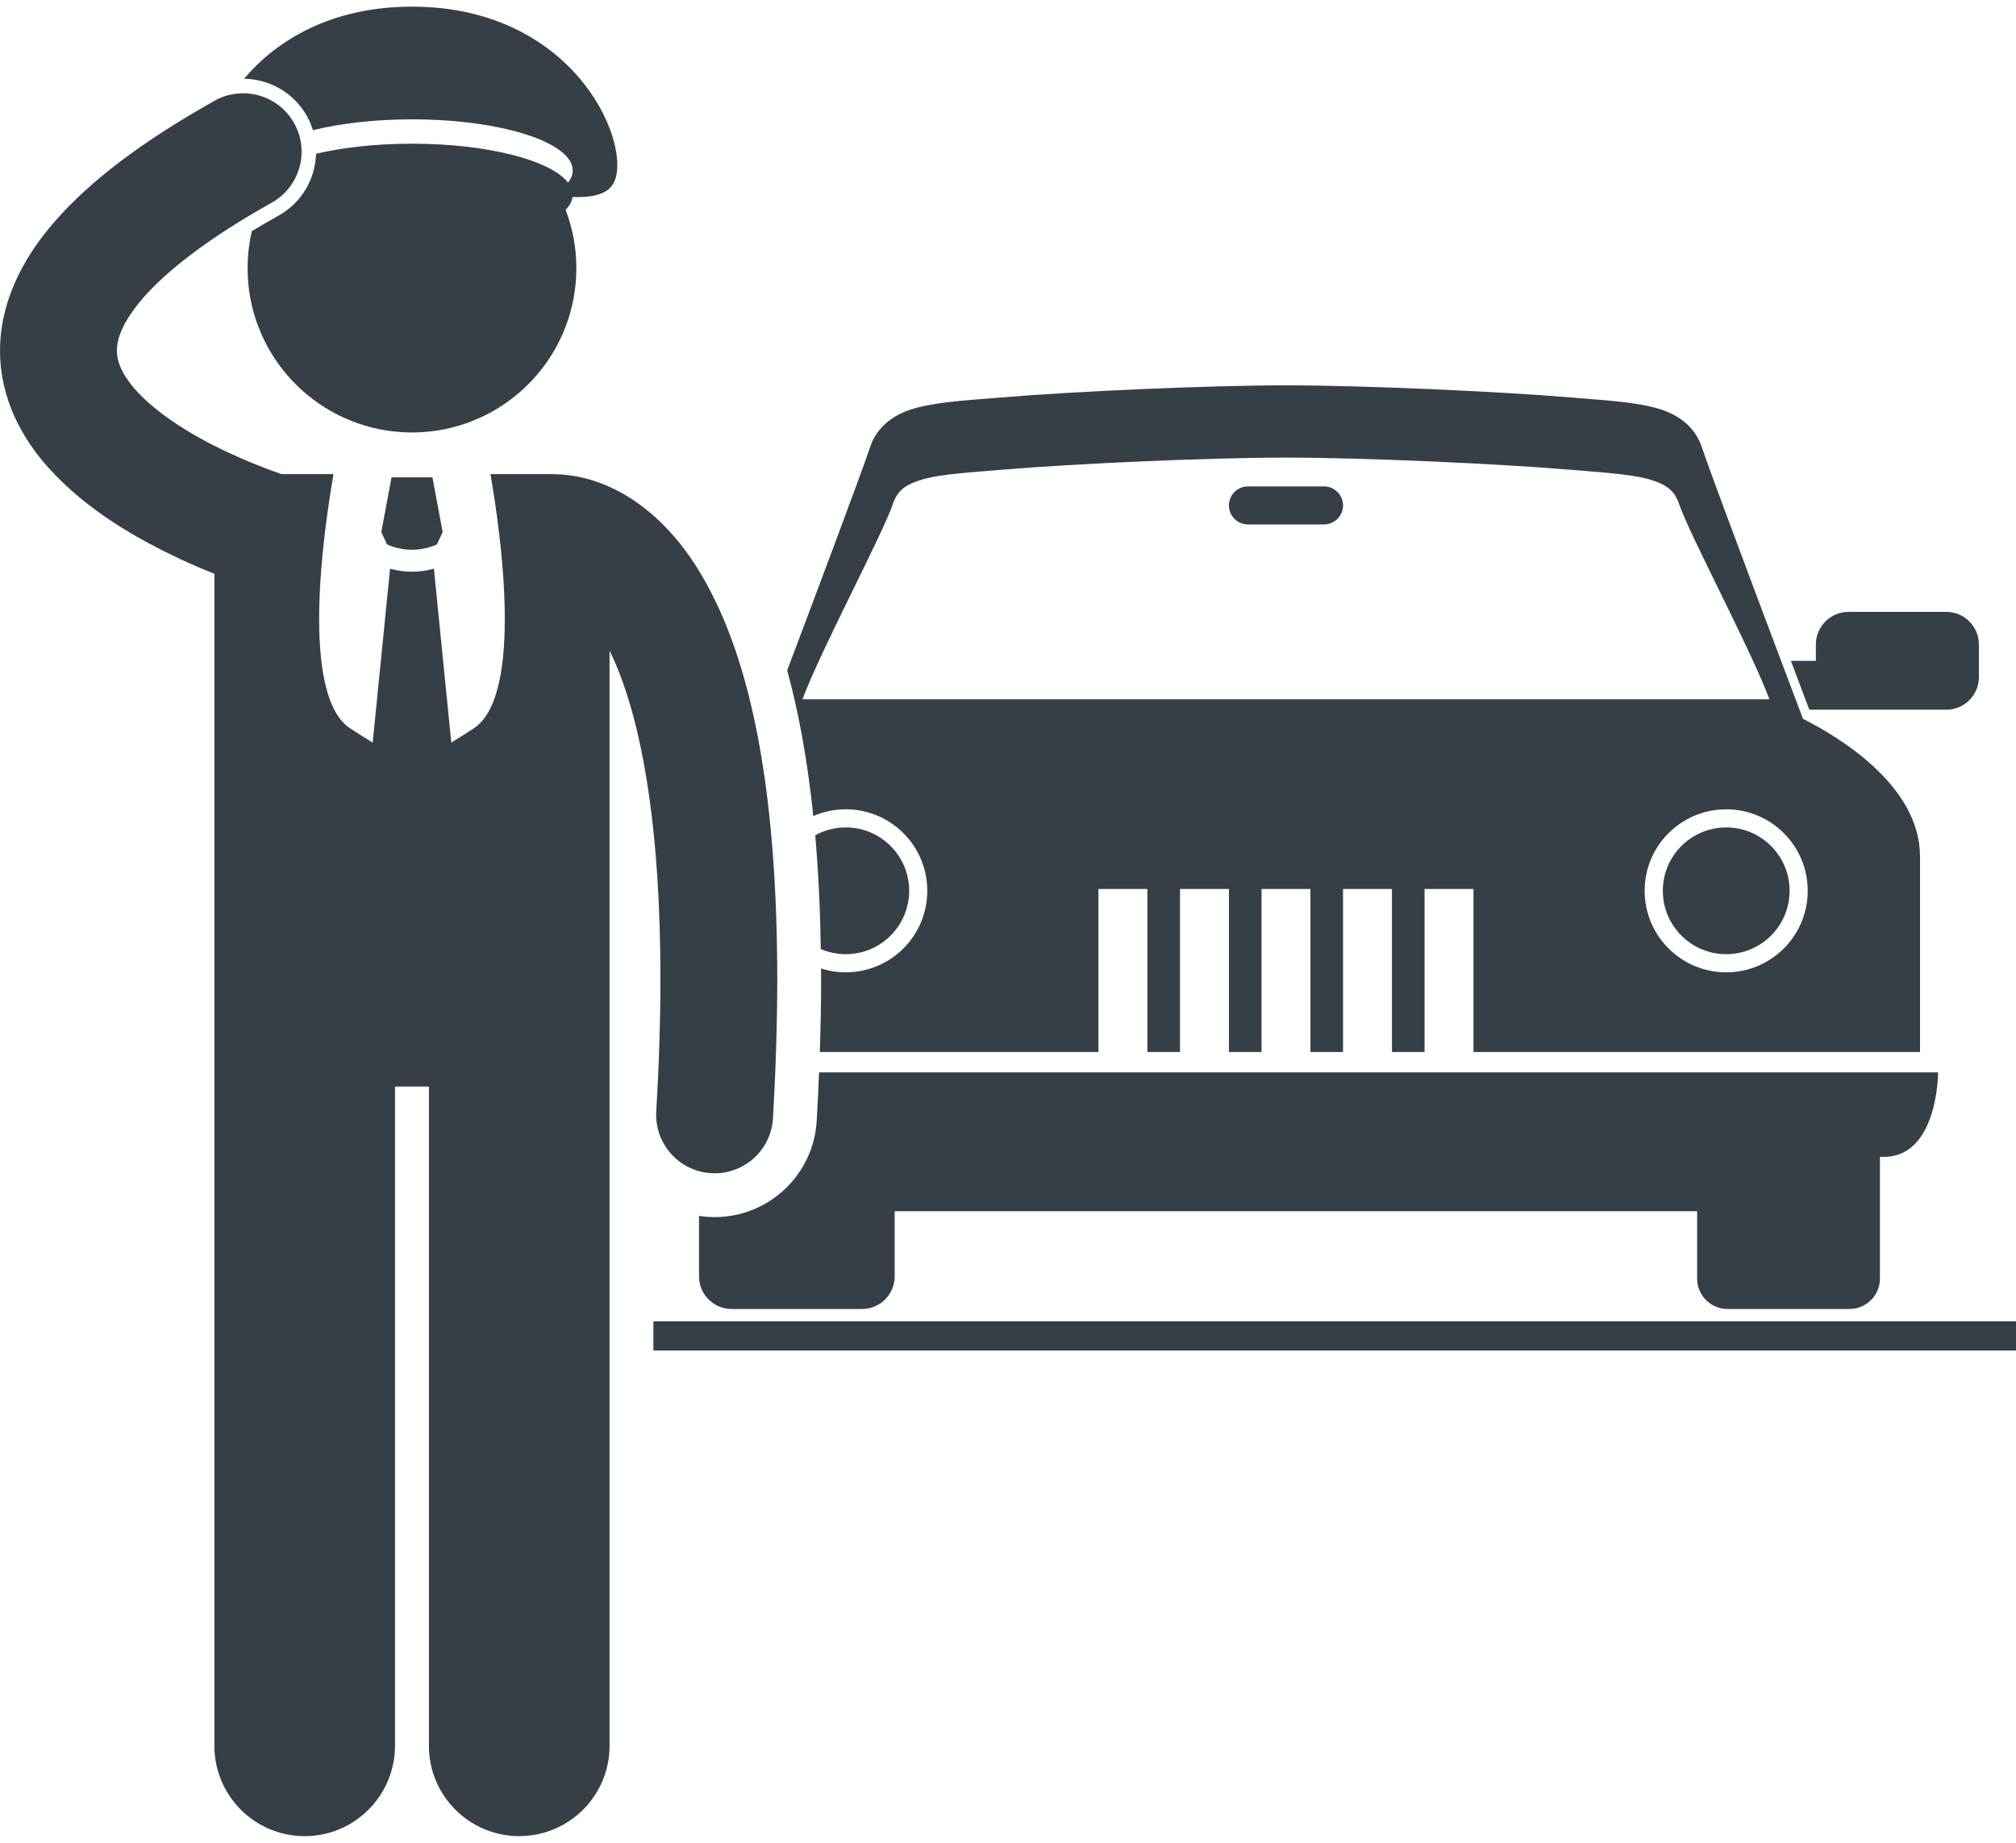 <svg width="70" height="64" viewBox="0 0 70 64" fill="none" xmlns="http://www.w3.org/2000/svg">
<path d="M22.687 45.89H70V46.904H22.687V45.89Z" fill="#373F46"/>
<path d="M62.748 24.447L62.776 24.521L62.824 24.648H63.05H63.617H67.58C68.205 24.648 68.712 24.141 68.712 23.516V22.383C68.712 21.758 68.205 21.251 67.58 21.251H64.183C63.558 21.251 63.051 21.758 63.051 22.383V22.95H62.183C62.389 23.495 62.554 23.933 62.651 24.191L62.748 24.447Z" fill="#373F46"/>
<path d="M45.972 16.893H43.331C42.967 16.893 42.671 17.189 42.671 17.554C42.671 17.918 42.967 18.214 43.331 18.214H45.972C46.337 18.214 46.633 17.918 46.633 17.554C46.633 17.189 46.337 16.893 45.972 16.893Z" fill="#373F46"/>
<path d="M28.358 38.926C28.249 40.801 26.692 42.27 24.815 42.27C24.74 42.27 24.664 42.268 24.59 42.263C24.483 42.257 24.377 42.245 24.272 42.229V44.33C24.272 44.956 24.778 45.462 25.404 45.462H29.933C30.557 45.462 31.065 44.956 31.065 44.33V42.065H58.928V44.405C58.928 44.989 59.401 45.462 59.986 45.462H64.217C64.8 45.462 65.275 44.989 65.275 44.405V40.179H65.41C67.296 40.179 67.296 37.243 67.296 37.243H44.651H28.439C28.418 37.797 28.392 38.356 28.358 38.926Z" fill="#373F46"/>
<path d="M38.141 36.536V30.875H39.84V36.536H40.972V30.875H42.671V36.536H43.803V30.875H45.501V36.536H46.633V30.875H48.332V36.536H49.464V30.875H51.162V36.536H66.667C66.667 36.536 66.667 32.888 66.667 29.743C66.667 27.275 63.829 25.582 62.606 24.967L62.451 24.559C62.448 24.552 59.513 16.792 59.102 15.561C58.852 14.774 58.195 14.338 57.429 14.151C56.656 13.95 55.704 13.902 54.541 13.804C52.008 13.593 47.397 13.383 44.651 13.383C41.904 13.383 37.295 13.593 34.762 13.804C33.599 13.902 32.647 13.95 31.873 14.151C31.108 14.338 30.45 14.774 30.2 15.561C29.894 16.479 28.184 21.027 27.332 23.284C27.743 24.773 28.044 26.457 28.239 28.342C28.585 28.192 28.966 28.107 29.367 28.107C30.93 28.107 32.197 29.374 32.197 30.938C32.197 32.501 30.93 33.769 29.367 33.769C29.067 33.769 28.779 33.721 28.507 33.635C28.508 33.749 28.511 33.86 28.511 33.976C28.511 34.799 28.495 35.656 28.466 36.536H38.141ZM59.938 33.769C58.374 33.769 57.106 32.501 57.106 30.938C57.106 29.374 58.374 28.108 59.938 28.108C61.5 28.108 62.768 29.374 62.768 30.938C62.768 32.501 61.5 33.769 59.938 33.769ZM31.007 17.489C31.176 17.018 31.447 16.818 32.089 16.633C32.724 16.465 33.659 16.408 34.833 16.31C37.331 16.102 41.945 15.893 44.652 15.893C47.358 15.893 51.973 16.102 54.47 16.31C55.644 16.408 56.58 16.465 57.213 16.633C57.856 16.818 58.128 17.018 58.297 17.489C58.654 18.561 60.753 22.467 61.439 24.285H27.863C28.55 22.467 30.649 18.561 31.007 17.489Z" fill="#373F46"/>
<path d="M31.569 30.938C31.569 29.723 30.581 28.736 29.367 28.736C28.982 28.736 28.621 28.836 28.306 29.009C28.415 30.242 28.478 31.56 28.5 32.961C28.767 33.075 29.06 33.139 29.368 33.139C30.581 33.139 31.569 32.152 31.569 30.938Z" fill="#373F46"/>
<path d="M59.938 33.139C61.154 33.139 62.139 32.153 62.139 30.938C62.139 29.722 61.154 28.737 59.938 28.737C58.723 28.737 57.737 29.722 57.737 30.938C57.737 32.153 58.723 33.139 59.938 33.139Z" fill="#373F46"/>
<path d="M10.655 4.029C10.745 4.189 10.814 4.354 10.866 4.522C11.814 4.286 13.007 4.145 14.305 4.145C17.387 4.145 19.885 4.94 19.885 5.92C19.885 6.066 19.829 6.208 19.725 6.343C19.128 5.566 16.929 4.99 14.305 4.99C13.056 4.99 11.904 5.121 10.974 5.341C10.948 6.203 10.487 7.031 9.682 7.482C9.347 7.669 9.036 7.852 8.745 8.028C8.649 8.442 8.597 8.871 8.597 9.313C8.597 12.15 10.668 14.502 13.379 14.944C13.681 14.993 13.99 15.02 14.305 15.02C14.62 15.02 14.929 14.994 15.23 14.944C17.942 14.502 20.012 12.15 20.012 9.313C20.012 8.599 19.88 7.917 19.64 7.287C19.777 7.145 19.858 6.997 19.879 6.843C20.543 6.866 21.054 6.759 21.279 6.403C22.035 5.211 20.096 0.231 14.305 0.231C11.503 0.231 9.605 1.397 8.475 2.735C9.38 2.747 10.213 3.239 10.655 4.029Z" fill="#373F46"/>
<path d="M13.717 37.736H14.893V60.633C14.893 62.366 16.297 63.769 18.029 63.769C19.761 63.769 21.165 62.366 21.165 60.633V35.775V30.971V22.595C21.315 22.903 21.467 23.257 21.616 23.67C22.331 25.651 22.933 28.903 22.931 33.978C22.931 35.377 22.886 36.914 22.787 38.601C22.722 39.72 23.576 40.68 24.695 40.745C24.735 40.748 24.775 40.749 24.815 40.749C25.882 40.749 26.776 39.916 26.839 38.837C26.941 37.078 26.988 35.464 26.989 33.978C26.979 26.323 25.755 22.085 24.089 19.537C23.255 18.273 22.28 17.461 21.379 17.012C20.511 16.574 19.748 16.476 19.291 16.471C19.262 16.47 19.234 16.466 19.204 16.466H17.029C17.372 18.431 18.205 24.163 16.44 25.302C16.146 25.492 15.895 25.654 15.67 25.791L15.066 19.751C14.818 19.819 14.562 19.855 14.307 19.855H14.305H14.304C14.049 19.855 13.793 19.819 13.544 19.752L12.94 25.791C12.715 25.654 12.463 25.492 12.168 25.302C10.405 24.163 11.237 18.431 11.581 16.466H9.773C9.174 16.261 7.735 15.719 6.462 14.936C5.715 14.482 5.037 13.944 4.622 13.442C4.199 12.926 4.06 12.538 4.059 12.179C4.063 11.82 4.187 11.258 4.972 10.345C5.749 9.448 7.173 8.304 9.435 7.039C10.412 6.491 10.761 5.255 10.213 4.277C9.665 3.299 8.428 2.951 7.45 3.499C4.929 4.916 3.146 6.27 1.912 7.679C0.686 9.073 -0.004 10.625 1.5654e-05 12.179C1.5654e-05 13.842 0.769 15.229 1.677 16.24C3.057 17.771 4.823 18.739 6.263 19.42C6.692 19.619 7.091 19.788 7.444 19.929V30.971V35.775V38.651V60.634C7.444 62.366 8.848 63.77 10.58 63.77C11.92 63.77 13.061 62.928 13.51 61.745C13.641 61.4 13.716 61.026 13.716 60.634V37.736H13.717Z" fill="#373F46"/>
<path d="M15.37 18.48L15.015 16.578H14.305H13.595L13.24 18.48L13.44 18.91C13.715 19.031 14.009 19.093 14.304 19.093C14.6 19.093 14.895 19.03 15.17 18.909L15.37 18.48Z" fill="#373F46"/>
</svg>

